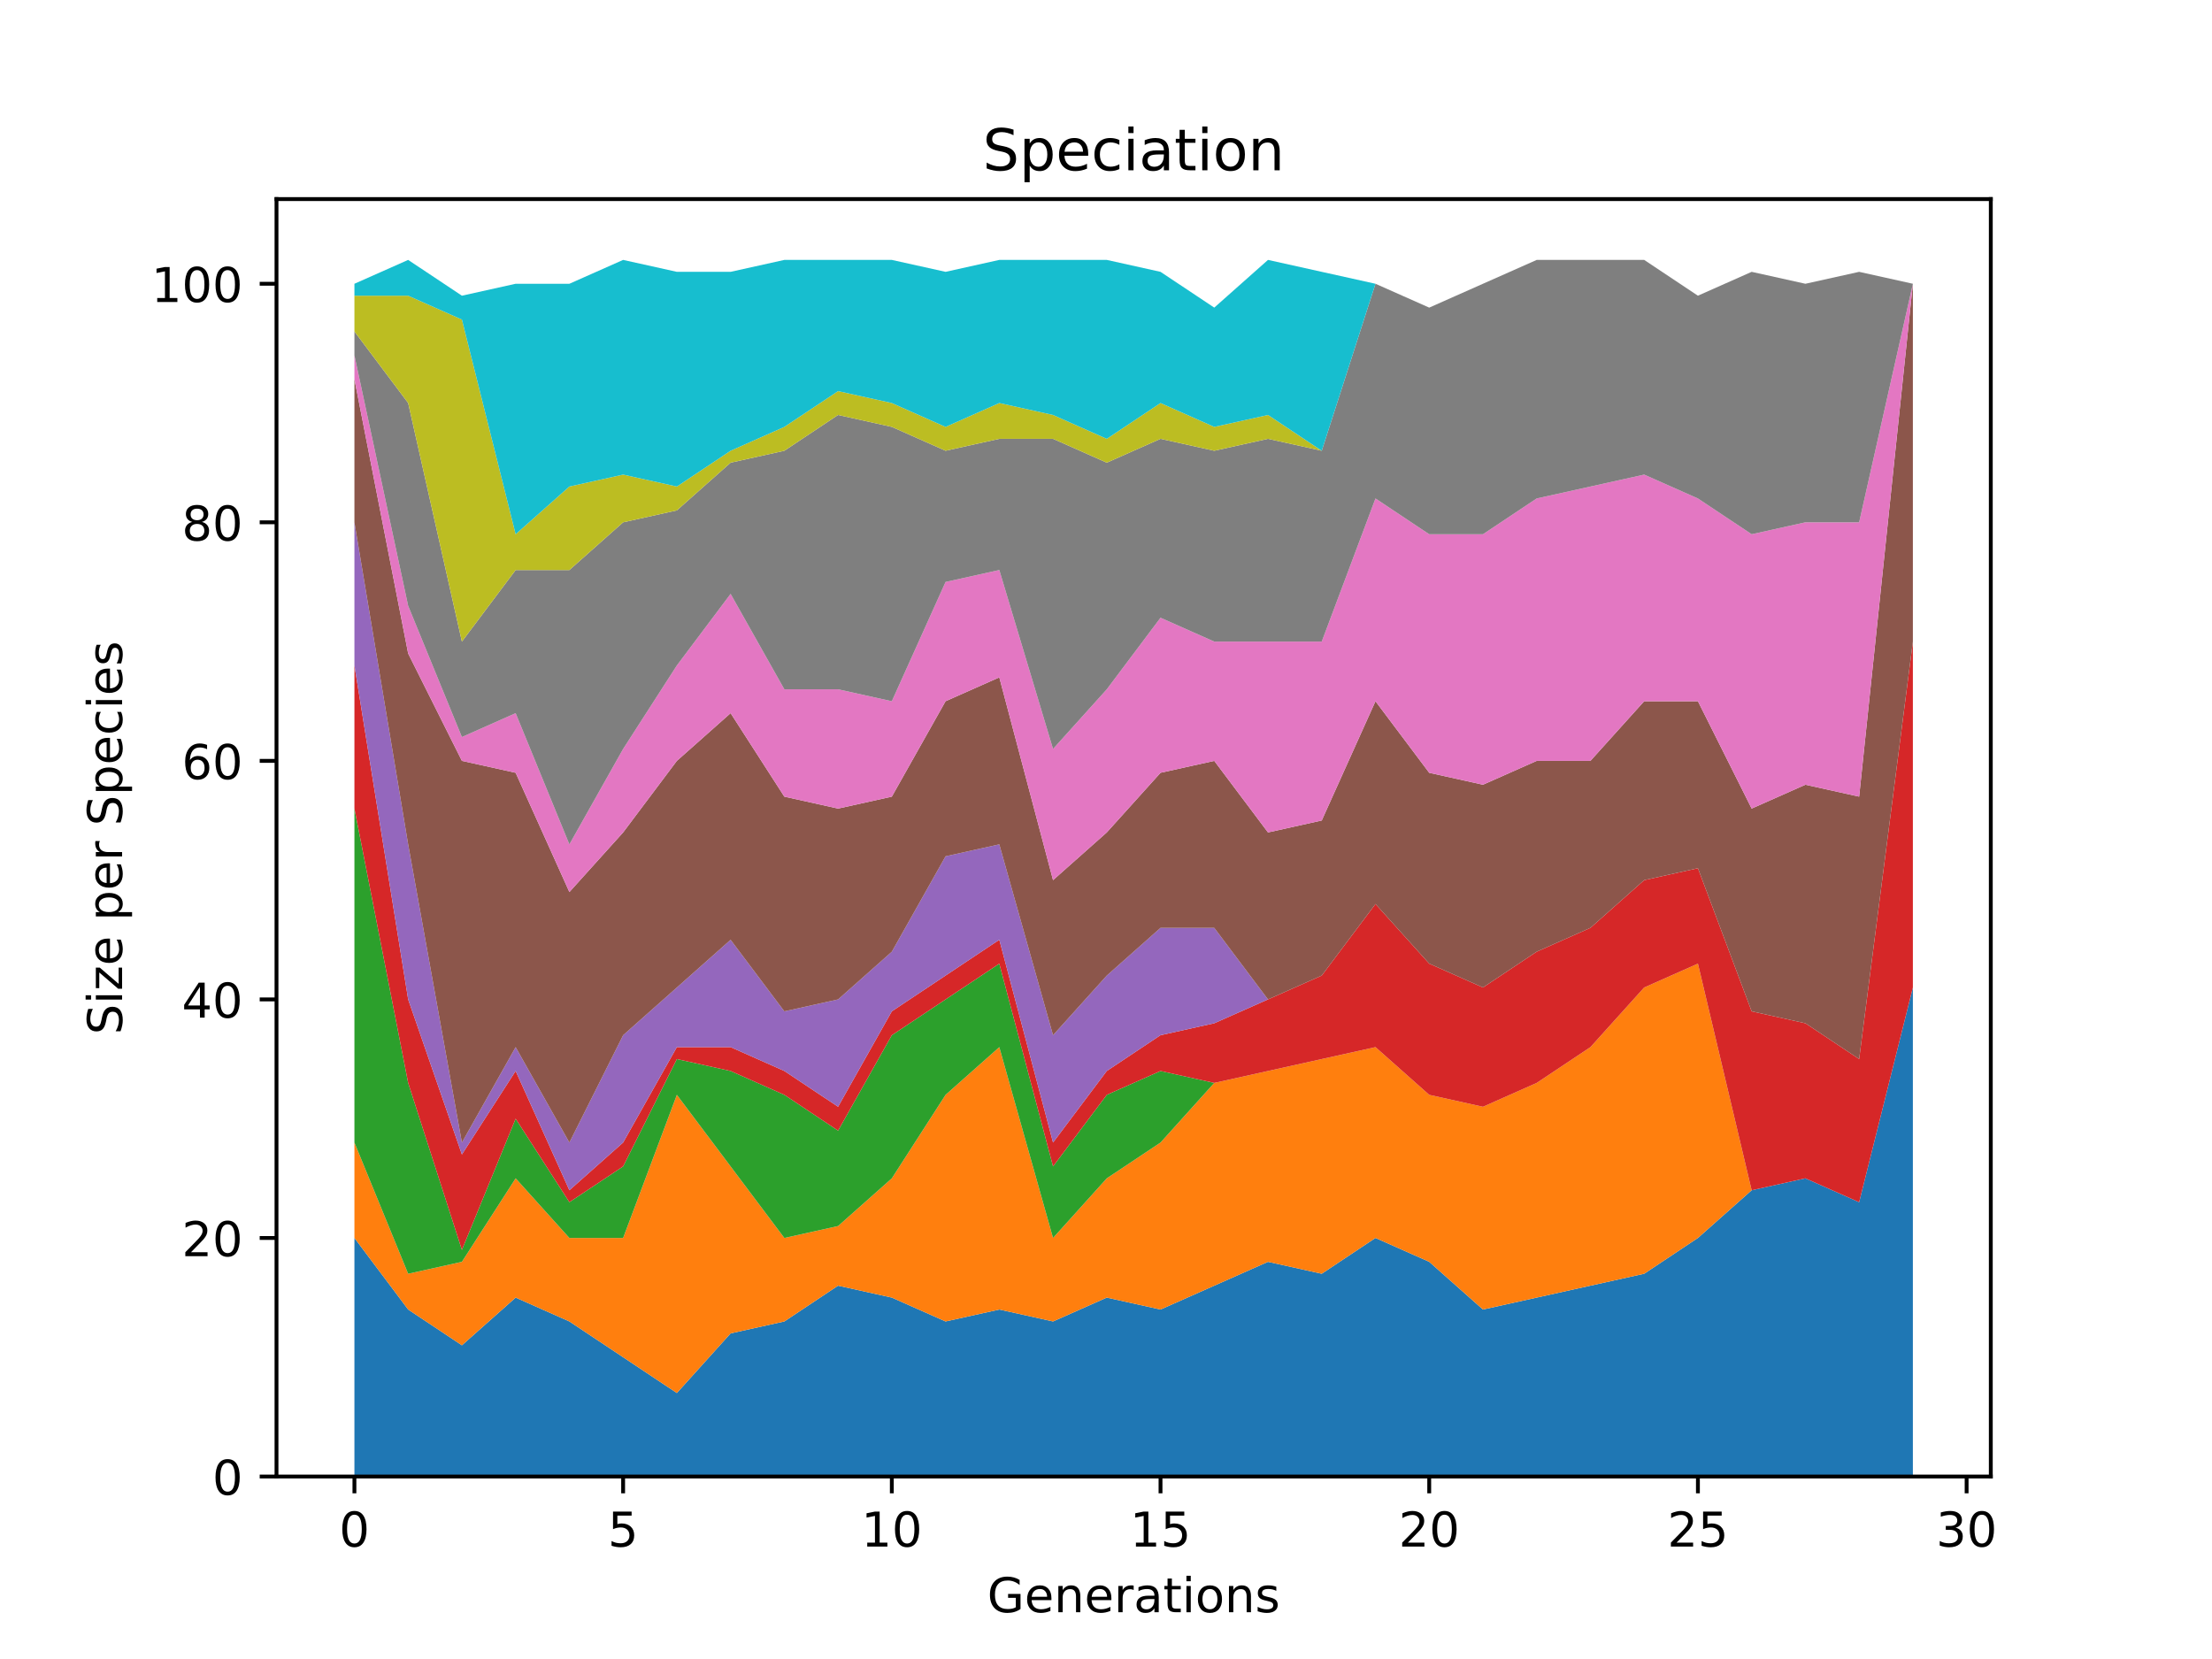 <?xml version="1.0" encoding="utf-8" standalone="no"?>
<!DOCTYPE svg PUBLIC "-//W3C//DTD SVG 1.1//EN"
  "http://www.w3.org/Graphics/SVG/1.1/DTD/svg11.dtd">
<!-- Created with matplotlib (http://matplotlib.org/) -->
<svg height="345.6pt" version="1.1" viewBox="0 0 460.8 345.6" width="460.8pt" xmlns="http://www.w3.org/2000/svg" xmlns:xlink="http://www.w3.org/1999/xlink">
 <defs>
  <style type="text/css">
*{stroke-linecap:butt;stroke-linejoin:round;}
  </style>
 </defs>
 <g id="figure_1">
  <g id="patch_1">
   <path d="M 0 345.6 
L 460.8 345.6 
L 460.8 0 
L 0 0 
z
" style="fill:#ffffff;"/>
  </g>
  <g id="axes_1">
   <g id="patch_2">
    <path d="M 57.6 307.584 
L 414.72 307.584 
L 414.72 41.472 
L 57.6 41.472 
z
" style="fill:#ffffff;"/>
   </g>
   <g id="PolyCollection_1">
    <path clip-path="url(#ped5f1cc3fa)" d="M 73.833 257.89 
L 73.833 307.584 
L 85.028 307.584 
L 96.223 307.584 
L 107.418 307.584 
L 118.613 307.584 
L 129.808 307.584 
L 141.003 307.584 
L 152.198 307.584 
L 163.393 307.584 
L 174.588 307.584 
L 185.783 307.584 
L 196.978 307.584 
L 208.173 307.584 
L 219.368 307.584 
L 230.563 307.584 
L 241.757 307.584 
L 252.952 307.584 
L 264.147 307.584 
L 275.342 307.584 
L 286.537 307.584 
L 297.732 307.584 
L 308.927 307.584 
L 320.122 307.584 
L 331.317 307.584 
L 342.512 307.584 
L 353.707 307.584 
L 364.902 307.584 
L 376.097 307.584 
L 387.292 307.584 
L 398.487 307.584 
L 398.487 205.711 
L 398.487 205.711 
L 387.292 250.436 
L 376.097 245.466 
L 364.902 247.951 
L 353.707 257.89 
L 342.512 265.344 
L 331.317 267.829 
L 320.122 270.313 
L 308.927 272.798 
L 297.732 262.859 
L 286.537 257.89 
L 275.342 265.344 
L 264.147 262.859 
L 252.952 267.829 
L 241.757 272.798 
L 230.563 270.313 
L 219.368 275.283 
L 208.173 272.798 
L 196.978 275.283 
L 185.783 270.313 
L 174.588 267.829 
L 163.393 275.283 
L 152.198 277.768 
L 141.003 290.191 
L 129.808 282.737 
L 118.613 275.283 
L 107.418 270.313 
L 96.223 280.252 
L 85.028 272.798 
L 73.833 257.89 
z
" style="fill:#1f77b4;"/>
   </g>
   <g id="PolyCollection_2">
    <path clip-path="url(#ped5f1cc3fa)" d="M 73.833 238.012 
L 73.833 257.89 
L 85.028 272.798 
L 96.223 280.252 
L 107.418 270.313 
L 118.613 275.283 
L 129.808 282.737 
L 141.003 290.191 
L 152.198 277.768 
L 163.393 275.283 
L 174.588 267.829 
L 185.783 270.313 
L 196.978 275.283 
L 208.173 272.798 
L 219.368 275.283 
L 230.563 270.313 
L 241.757 272.798 
L 252.952 267.829 
L 264.147 262.859 
L 275.342 265.344 
L 286.537 257.89 
L 297.732 262.859 
L 308.927 272.798 
L 320.122 270.313 
L 331.317 267.829 
L 342.512 265.344 
L 353.707 257.89 
L 364.902 247.951 
L 376.097 245.466 
L 387.292 250.436 
L 398.487 205.711 
L 398.487 205.711 
L 398.487 205.711 
L 387.292 250.436 
L 376.097 245.466 
L 364.902 247.951 
L 353.707 200.742 
L 342.512 205.711 
L 331.317 218.135 
L 320.122 225.589 
L 308.927 230.558 
L 297.732 228.073 
L 286.537 218.135 
L 275.342 220.619 
L 264.147 223.104 
L 252.952 225.589 
L 241.757 238.012 
L 230.563 245.466 
L 219.368 257.89 
L 208.173 218.135 
L 196.978 228.073 
L 185.783 245.466 
L 174.588 255.405 
L 163.393 257.89 
L 152.198 242.982 
L 141.003 228.073 
L 129.808 257.89 
L 118.613 257.89 
L 107.418 245.466 
L 96.223 262.859 
L 85.028 265.344 
L 73.833 238.012 
z
" style="fill:#ff7f0e;"/>
   </g>
   <g id="PolyCollection_3">
    <path clip-path="url(#ped5f1cc3fa)" d="M 73.833 168.44 
L 73.833 238.012 
L 85.028 265.344 
L 96.223 262.859 
L 107.418 245.466 
L 118.613 257.89 
L 129.808 257.89 
L 141.003 228.073 
L 152.198 242.982 
L 163.393 257.89 
L 174.588 255.405 
L 185.783 245.466 
L 196.978 228.073 
L 208.173 218.135 
L 219.368 257.89 
L 230.563 245.466 
L 241.757 238.012 
L 252.952 225.589 
L 264.147 223.104 
L 275.342 220.619 
L 286.537 218.135 
L 297.732 228.073 
L 308.927 230.558 
L 320.122 225.589 
L 331.317 218.135 
L 342.512 205.711 
L 353.707 200.742 
L 364.902 247.951 
L 376.097 245.466 
L 387.292 250.436 
L 398.487 205.711 
L 398.487 205.711 
L 398.487 205.711 
L 387.292 250.436 
L 376.097 245.466 
L 364.902 247.951 
L 353.707 200.742 
L 342.512 205.711 
L 331.317 218.135 
L 320.122 225.589 
L 308.927 230.558 
L 297.732 228.073 
L 286.537 218.135 
L 275.342 220.619 
L 264.147 223.104 
L 252.952 225.589 
L 241.757 223.104 
L 230.563 228.073 
L 219.368 242.982 
L 208.173 200.742 
L 196.978 208.196 
L 185.783 215.65 
L 174.588 235.528 
L 163.393 228.073 
L 152.198 223.104 
L 141.003 220.619 
L 129.808 242.982 
L 118.613 250.436 
L 107.418 233.043 
L 96.223 260.375 
L 85.028 225.589 
L 73.833 168.44 
z
" style="fill:#2ca02c;"/>
   </g>
   <g id="PolyCollection_4">
    <path clip-path="url(#ped5f1cc3fa)" d="M 73.833 138.624 
L 73.833 168.44 
L 85.028 225.589 
L 96.223 260.375 
L 107.418 233.043 
L 118.613 250.436 
L 129.808 242.982 
L 141.003 220.619 
L 152.198 223.104 
L 163.393 228.073 
L 174.588 235.528 
L 185.783 215.65 
L 196.978 208.196 
L 208.173 200.742 
L 219.368 242.982 
L 230.563 228.073 
L 241.757 223.104 
L 252.952 225.589 
L 264.147 223.104 
L 275.342 220.619 
L 286.537 218.135 
L 297.732 228.073 
L 308.927 230.558 
L 320.122 225.589 
L 331.317 218.135 
L 342.512 205.711 
L 353.707 200.742 
L 364.902 247.951 
L 376.097 245.466 
L 387.292 250.436 
L 398.487 205.711 
L 398.487 133.655 
L 398.487 133.655 
L 387.292 220.619 
L 376.097 213.165 
L 364.902 210.68 
L 353.707 180.864 
L 342.512 183.349 
L 331.317 193.288 
L 320.122 198.257 
L 308.927 205.711 
L 297.732 200.742 
L 286.537 188.318 
L 275.342 203.226 
L 264.147 208.196 
L 252.952 213.165 
L 241.757 215.65 
L 230.563 223.104 
L 219.368 238.012 
L 208.173 195.772 
L 196.978 203.226 
L 185.783 210.68 
L 174.588 230.558 
L 163.393 223.104 
L 152.198 218.135 
L 141.003 218.135 
L 129.808 238.012 
L 118.613 247.951 
L 107.418 223.104 
L 96.223 240.497 
L 85.028 208.196 
L 73.833 138.624 
z
" style="fill:#d62728;"/>
   </g>
   <g id="PolyCollection_5">
    <path clip-path="url(#ped5f1cc3fa)" d="M 73.833 108.808 
L 73.833 138.624 
L 85.028 208.196 
L 96.223 240.497 
L 107.418 223.104 
L 118.613 247.951 
L 129.808 238.012 
L 141.003 218.135 
L 152.198 218.135 
L 163.393 223.104 
L 174.588 230.558 
L 185.783 210.68 
L 196.978 203.226 
L 208.173 195.772 
L 219.368 238.012 
L 230.563 223.104 
L 241.757 215.65 
L 252.952 213.165 
L 264.147 208.196 
L 275.342 203.226 
L 286.537 188.318 
L 297.732 200.742 
L 308.927 205.711 
L 320.122 198.257 
L 331.317 193.288 
L 342.512 183.349 
L 353.707 180.864 
L 364.902 210.68 
L 376.097 213.165 
L 387.292 220.619 
L 398.487 133.655 
L 398.487 133.655 
L 398.487 133.655 
L 387.292 220.619 
L 376.097 213.165 
L 364.902 210.68 
L 353.707 180.864 
L 342.512 183.349 
L 331.317 193.288 
L 320.122 198.257 
L 308.927 205.711 
L 297.732 200.742 
L 286.537 188.318 
L 275.342 203.226 
L 264.147 208.196 
L 252.952 193.288 
L 241.757 193.288 
L 230.563 203.226 
L 219.368 215.65 
L 208.173 175.895 
L 196.978 178.379 
L 185.783 198.257 
L 174.588 208.196 
L 163.393 210.68 
L 152.198 195.772 
L 141.003 205.711 
L 129.808 215.65 
L 118.613 238.012 
L 107.418 218.135 
L 96.223 238.012 
L 85.028 175.895 
L 73.833 108.808 
z
" style="fill:#9467bd;"/>
   </g>
   <g id="PolyCollection_6">
    <path clip-path="url(#ped5f1cc3fa)" d="M 73.833 78.991 
L 73.833 108.808 
L 85.028 175.895 
L 96.223 238.012 
L 107.418 218.135 
L 118.613 238.012 
L 129.808 215.65 
L 141.003 205.711 
L 152.198 195.772 
L 163.393 210.68 
L 174.588 208.196 
L 185.783 198.257 
L 196.978 178.379 
L 208.173 175.895 
L 219.368 215.65 
L 230.563 203.226 
L 241.757 193.288 
L 252.952 193.288 
L 264.147 208.196 
L 275.342 203.226 
L 286.537 188.318 
L 297.732 200.742 
L 308.927 205.711 
L 320.122 198.257 
L 331.317 193.288 
L 342.512 183.349 
L 353.707 180.864 
L 364.902 210.68 
L 376.097 213.165 
L 387.292 220.619 
L 398.487 133.655 
L 398.487 59.113 
L 398.487 59.113 
L 387.292 165.956 
L 376.097 163.471 
L 364.902 168.44 
L 353.707 146.078 
L 342.512 146.078 
L 331.317 158.502 
L 320.122 158.502 
L 308.927 163.471 
L 297.732 160.986 
L 286.537 146.078 
L 275.342 170.925 
L 264.147 173.41 
L 252.952 158.502 
L 241.757 160.986 
L 230.563 173.41 
L 219.368 183.349 
L 208.173 141.109 
L 196.978 146.078 
L 185.783 165.956 
L 174.588 168.44 
L 163.393 165.956 
L 152.198 148.563 
L 141.003 158.502 
L 129.808 173.41 
L 118.613 185.833 
L 107.418 160.986 
L 96.223 158.502 
L 85.028 136.139 
L 73.833 78.991 
z
" style="fill:#8c564b;"/>
   </g>
   <g id="PolyCollection_7">
    <path clip-path="url(#ped5f1cc3fa)" d="M 73.833 74.022 
L 73.833 78.991 
L 85.028 136.139 
L 96.223 158.502 
L 107.418 160.986 
L 118.613 185.833 
L 129.808 173.41 
L 141.003 158.502 
L 152.198 148.563 
L 163.393 165.956 
L 174.588 168.44 
L 185.783 165.956 
L 196.978 146.078 
L 208.173 141.109 
L 219.368 183.349 
L 230.563 173.41 
L 241.757 160.986 
L 252.952 158.502 
L 264.147 173.41 
L 275.342 170.925 
L 286.537 146.078 
L 297.732 160.986 
L 308.927 163.471 
L 320.122 158.502 
L 331.317 158.502 
L 342.512 146.078 
L 353.707 146.078 
L 364.902 168.44 
L 376.097 163.471 
L 387.292 165.956 
L 398.487 59.113 
L 398.487 59.113 
L 398.487 59.113 
L 387.292 108.808 
L 376.097 108.808 
L 364.902 111.292 
L 353.707 103.838 
L 342.512 98.869 
L 331.317 101.353 
L 320.122 103.838 
L 308.927 111.292 
L 297.732 111.292 
L 286.537 103.838 
L 275.342 133.655 
L 264.147 133.655 
L 252.952 133.655 
L 241.757 128.685 
L 230.563 143.593 
L 219.368 156.017 
L 208.173 118.746 
L 196.978 121.231 
L 185.783 146.078 
L 174.588 143.593 
L 163.393 143.593 
L 152.198 123.716 
L 141.003 138.624 
L 129.808 156.017 
L 118.613 175.895 
L 107.418 148.563 
L 96.223 153.532 
L 85.028 126.2 
L 73.833 74.022 
z
" style="fill:#e377c2;"/>
   </g>
   <g id="PolyCollection_8">
    <path clip-path="url(#ped5f1cc3fa)" d="M 73.833 69.052 
L 73.833 74.022 
L 85.028 126.2 
L 96.223 153.532 
L 107.418 148.563 
L 118.613 175.895 
L 129.808 156.017 
L 141.003 138.624 
L 152.198 123.716 
L 163.393 143.593 
L 174.588 143.593 
L 185.783 146.078 
L 196.978 121.231 
L 208.173 118.746 
L 219.368 156.017 
L 230.563 143.593 
L 241.757 128.685 
L 252.952 133.655 
L 264.147 133.655 
L 275.342 133.655 
L 286.537 103.838 
L 297.732 111.292 
L 308.927 111.292 
L 320.122 103.838 
L 331.317 101.353 
L 342.512 98.869 
L 353.707 103.838 
L 364.902 111.292 
L 376.097 108.808 
L 387.292 108.808 
L 398.487 59.113 
L 398.487 59.113 
L 398.487 59.113 
L 387.292 56.629 
L 376.097 59.113 
L 364.902 56.629 
L 353.707 61.598 
L 342.512 54.144 
L 331.317 54.144 
L 320.122 54.144 
L 308.927 59.113 
L 297.732 64.083 
L 286.537 59.113 
L 275.342 93.899 
L 264.147 91.415 
L 252.952 93.899 
L 241.757 91.415 
L 230.563 96.384 
L 219.368 91.415 
L 208.173 91.415 
L 196.978 93.899 
L 185.783 88.93 
L 174.588 86.445 
L 163.393 93.899 
L 152.198 96.384 
L 141.003 106.323 
L 129.808 108.808 
L 118.613 118.746 
L 107.418 118.746 
L 96.223 133.655 
L 85.028 83.96 
L 73.833 69.052 
z
" style="fill:#7f7f7f;"/>
   </g>
   <g id="PolyCollection_9">
    <path clip-path="url(#ped5f1cc3fa)" d="M 73.833 61.598 
L 73.833 69.052 
L 85.028 83.96 
L 96.223 133.655 
L 107.418 118.746 
L 118.613 118.746 
L 129.808 108.808 
L 141.003 106.323 
L 152.198 96.384 
L 163.393 93.899 
L 174.588 86.445 
L 185.783 88.93 
L 196.978 93.899 
L 208.173 91.415 
L 219.368 91.415 
L 230.563 96.384 
L 241.757 91.415 
L 252.952 93.899 
L 264.147 91.415 
L 275.342 93.899 
L 286.537 59.113 
L 297.732 64.083 
L 308.927 59.113 
L 320.122 54.144 
L 331.317 54.144 
L 342.512 54.144 
L 353.707 61.598 
L 364.902 56.629 
L 376.097 59.113 
L 387.292 56.629 
L 398.487 59.113 
L 398.487 59.113 
L 398.487 59.113 
L 387.292 56.629 
L 376.097 59.113 
L 364.902 56.629 
L 353.707 61.598 
L 342.512 54.144 
L 331.317 54.144 
L 320.122 54.144 
L 308.927 59.113 
L 297.732 64.083 
L 286.537 59.113 
L 275.342 93.899 
L 264.147 86.445 
L 252.952 88.93 
L 241.757 83.96 
L 230.563 91.415 
L 219.368 86.445 
L 208.173 83.96 
L 196.978 88.93 
L 185.783 83.96 
L 174.588 81.476 
L 163.393 88.93 
L 152.198 93.899 
L 141.003 101.353 
L 129.808 98.869 
L 118.613 101.353 
L 107.418 111.292 
L 96.223 66.568 
L 85.028 61.598 
L 73.833 61.598 
z
" style="fill:#bcbd22;"/>
   </g>
   <g id="PolyCollection_10">
    <path clip-path="url(#ped5f1cc3fa)" d="M 73.833 59.113 
L 73.833 61.598 
L 85.028 61.598 
L 96.223 66.568 
L 107.418 111.292 
L 118.613 101.353 
L 129.808 98.869 
L 141.003 101.353 
L 152.198 93.899 
L 163.393 88.93 
L 174.588 81.476 
L 185.783 83.96 
L 196.978 88.93 
L 208.173 83.96 
L 219.368 86.445 
L 230.563 91.415 
L 241.757 83.96 
L 252.952 88.93 
L 264.147 86.445 
L 275.342 93.899 
L 286.537 59.113 
L 297.732 64.083 
L 308.927 59.113 
L 320.122 54.144 
L 331.317 54.144 
L 342.512 54.144 
L 353.707 61.598 
L 364.902 56.629 
L 376.097 59.113 
L 387.292 56.629 
L 398.487 59.113 
L 398.487 59.113 
L 398.487 59.113 
L 387.292 56.629 
L 376.097 59.113 
L 364.902 56.629 
L 353.707 61.598 
L 342.512 54.144 
L 331.317 54.144 
L 320.122 54.144 
L 308.927 59.113 
L 297.732 64.083 
L 286.537 59.113 
L 275.342 56.629 
L 264.147 54.144 
L 252.952 64.083 
L 241.757 56.629 
L 230.563 54.144 
L 219.368 54.144 
L 208.173 54.144 
L 196.978 56.629 
L 185.783 54.144 
L 174.588 54.144 
L 163.393 54.144 
L 152.198 56.629 
L 141.003 56.629 
L 129.808 54.144 
L 118.613 59.113 
L 107.418 59.113 
L 96.223 61.598 
L 85.028 54.144 
L 73.833 59.113 
z
" style="fill:#17becf;"/>
   </g>
   <g id="matplotlib.axis_1">
    <g id="xtick_1">
     <g id="line2d_1">
      <defs>
       <path d="M 0 0 
L 0 3.5 
" id="md3214a4abc" style="stroke:#000000;stroke-width:0.8;"/>
      </defs>
      <g>
       <use style="stroke:#000000;stroke-width:0.8;" x="73.833" xlink:href="#md3214a4abc" y="307.584"/>
      </g>
     </g>
     <g id="text_1">
      <!-- 0 -->
      <defs>
       <path d="M 31.781 66.406 
Q 24.172 66.406 20.328 58.906 
Q 16.5 51.422 16.5 36.375 
Q 16.5 21.391 20.328 13.891 
Q 24.172 6.391 31.781 6.391 
Q 39.453 6.391 43.281 13.891 
Q 47.125 21.391 47.125 36.375 
Q 47.125 51.422 43.281 58.906 
Q 39.453 66.406 31.781 66.406 
z
M 31.781 74.219 
Q 44.047 74.219 50.516 64.516 
Q 56.984 54.828 56.984 36.375 
Q 56.984 17.969 50.516 8.266 
Q 44.047 -1.422 31.781 -1.422 
Q 19.531 -1.422 13.062 8.266 
Q 6.594 17.969 6.594 36.375 
Q 6.594 54.828 13.062 64.516 
Q 19.531 74.219 31.781 74.219 
z
" id="DejaVuSans-30"/>
      </defs>
      <g transform="translate(70.651 322.182)scale(0.1 -0.1)">
       <use xlink:href="#DejaVuSans-30"/>
      </g>
     </g>
    </g>
    <g id="xtick_2">
     <g id="line2d_2">
      <g>
       <use style="stroke:#000000;stroke-width:0.8;" x="129.808" xlink:href="#md3214a4abc" y="307.584"/>
      </g>
     </g>
     <g id="text_2">
      <!-- 5 -->
      <defs>
       <path d="M 10.797 72.906 
L 49.516 72.906 
L 49.516 64.594 
L 19.828 64.594 
L 19.828 46.734 
Q 21.969 47.469 24.109 47.828 
Q 26.266 48.188 28.422 48.188 
Q 40.625 48.188 47.75 41.5 
Q 54.891 34.812 54.891 23.391 
Q 54.891 11.625 47.562 5.094 
Q 40.234 -1.422 26.906 -1.422 
Q 22.312 -1.422 17.547 -0.641 
Q 12.797 0.141 7.719 1.703 
L 7.719 11.625 
Q 12.109 9.234 16.797 8.062 
Q 21.484 6.891 26.703 6.891 
Q 35.156 6.891 40.078 11.328 
Q 45.016 15.766 45.016 23.391 
Q 45.016 31 40.078 35.438 
Q 35.156 39.891 26.703 39.891 
Q 22.75 39.891 18.812 39.016 
Q 14.891 38.141 10.797 36.281 
z
" id="DejaVuSans-35"/>
      </defs>
      <g transform="translate(126.626 322.182)scale(0.1 -0.1)">
       <use xlink:href="#DejaVuSans-35"/>
      </g>
     </g>
    </g>
    <g id="xtick_3">
     <g id="line2d_3">
      <g>
       <use style="stroke:#000000;stroke-width:0.8;" x="185.783" xlink:href="#md3214a4abc" y="307.584"/>
      </g>
     </g>
     <g id="text_3">
      <!-- 10 -->
      <defs>
       <path d="M 12.406 8.297 
L 28.516 8.297 
L 28.516 63.922 
L 10.984 60.406 
L 10.984 69.391 
L 28.422 72.906 
L 38.281 72.906 
L 38.281 8.297 
L 54.391 8.297 
L 54.391 0 
L 12.406 0 
z
" id="DejaVuSans-31"/>
      </defs>
      <g transform="translate(179.42 322.182)scale(0.1 -0.1)">
       <use xlink:href="#DejaVuSans-31"/>
       <use x="63.623" xlink:href="#DejaVuSans-30"/>
      </g>
     </g>
    </g>
    <g id="xtick_4">
     <g id="line2d_4">
      <g>
       <use style="stroke:#000000;stroke-width:0.8;" x="241.757" xlink:href="#md3214a4abc" y="307.584"/>
      </g>
     </g>
     <g id="text_4">
      <!-- 15 -->
      <g transform="translate(235.395 322.182)scale(0.1 -0.1)">
       <use xlink:href="#DejaVuSans-31"/>
       <use x="63.623" xlink:href="#DejaVuSans-35"/>
      </g>
     </g>
    </g>
    <g id="xtick_5">
     <g id="line2d_5">
      <g>
       <use style="stroke:#000000;stroke-width:0.8;" x="297.732" xlink:href="#md3214a4abc" y="307.584"/>
      </g>
     </g>
     <g id="text_5">
      <!-- 20 -->
      <defs>
       <path d="M 19.188 8.297 
L 53.609 8.297 
L 53.609 0 
L 7.328 0 
L 7.328 8.297 
Q 12.938 14.109 22.625 23.891 
Q 32.328 33.688 34.812 36.531 
Q 39.547 41.844 41.422 45.531 
Q 43.312 49.219 43.312 52.781 
Q 43.312 58.594 39.234 62.25 
Q 35.156 65.922 28.609 65.922 
Q 23.969 65.922 18.812 64.312 
Q 13.672 62.703 7.812 59.422 
L 7.812 69.391 
Q 13.766 71.781 18.938 73 
Q 24.125 74.219 28.422 74.219 
Q 39.75 74.219 46.484 68.547 
Q 53.219 62.891 53.219 53.422 
Q 53.219 48.922 51.531 44.891 
Q 49.859 40.875 45.406 35.406 
Q 44.188 33.984 37.641 27.219 
Q 31.109 20.453 19.188 8.297 
z
" id="DejaVuSans-32"/>
      </defs>
      <g transform="translate(291.37 322.182)scale(0.1 -0.1)">
       <use xlink:href="#DejaVuSans-32"/>
       <use x="63.623" xlink:href="#DejaVuSans-30"/>
      </g>
     </g>
    </g>
    <g id="xtick_6">
     <g id="line2d_6">
      <g>
       <use style="stroke:#000000;stroke-width:0.8;" x="353.707" xlink:href="#md3214a4abc" y="307.584"/>
      </g>
     </g>
     <g id="text_6">
      <!-- 25 -->
      <g transform="translate(347.345 322.182)scale(0.1 -0.1)">
       <use xlink:href="#DejaVuSans-32"/>
       <use x="63.623" xlink:href="#DejaVuSans-35"/>
      </g>
     </g>
    </g>
    <g id="xtick_7">
     <g id="line2d_7">
      <g>
       <use style="stroke:#000000;stroke-width:0.8;" x="409.682" xlink:href="#md3214a4abc" y="307.584"/>
      </g>
     </g>
     <g id="text_7">
      <!-- 30 -->
      <defs>
       <path d="M 40.578 39.312 
Q 47.656 37.797 51.625 33 
Q 55.609 28.219 55.609 21.188 
Q 55.609 10.406 48.188 4.484 
Q 40.766 -1.422 27.094 -1.422 
Q 22.516 -1.422 17.656 -0.516 
Q 12.797 0.391 7.625 2.203 
L 7.625 11.719 
Q 11.719 9.328 16.594 8.109 
Q 21.484 6.891 26.812 6.891 
Q 36.078 6.891 40.938 10.547 
Q 45.797 14.203 45.797 21.188 
Q 45.797 27.641 41.281 31.266 
Q 36.766 34.906 28.719 34.906 
L 20.219 34.906 
L 20.219 43.016 
L 29.109 43.016 
Q 36.375 43.016 40.234 45.922 
Q 44.094 48.828 44.094 54.297 
Q 44.094 59.906 40.109 62.906 
Q 36.141 65.922 28.719 65.922 
Q 24.656 65.922 20.016 65.031 
Q 15.375 64.156 9.812 62.312 
L 9.812 71.094 
Q 15.438 72.656 20.344 73.438 
Q 25.25 74.219 29.594 74.219 
Q 40.828 74.219 47.359 69.109 
Q 53.906 64.016 53.906 55.328 
Q 53.906 49.266 50.438 45.094 
Q 46.969 40.922 40.578 39.312 
z
" id="DejaVuSans-33"/>
      </defs>
      <g transform="translate(403.32 322.182)scale(0.1 -0.1)">
       <use xlink:href="#DejaVuSans-33"/>
       <use x="63.623" xlink:href="#DejaVuSans-30"/>
      </g>
     </g>
    </g>
    <g id="text_8">
     <!-- Generations -->
     <defs>
      <path d="M 59.516 10.406 
L 59.516 29.984 
L 43.406 29.984 
L 43.406 38.094 
L 69.281 38.094 
L 69.281 6.781 
Q 63.578 2.734 56.688 0.656 
Q 49.812 -1.422 42 -1.422 
Q 24.906 -1.422 15.25 8.562 
Q 5.609 18.562 5.609 36.375 
Q 5.609 54.25 15.25 64.234 
Q 24.906 74.219 42 74.219 
Q 49.125 74.219 55.547 72.453 
Q 61.969 70.703 67.391 67.281 
L 67.391 56.781 
Q 61.922 61.422 55.766 63.766 
Q 49.609 66.109 42.828 66.109 
Q 29.438 66.109 22.719 58.641 
Q 16.016 51.172 16.016 36.375 
Q 16.016 21.625 22.719 14.156 
Q 29.438 6.688 42.828 6.688 
Q 48.047 6.688 52.141 7.594 
Q 56.25 8.5 59.516 10.406 
z
" id="DejaVuSans-47"/>
      <path d="M 56.203 29.594 
L 56.203 25.203 
L 14.891 25.203 
Q 15.484 15.922 20.484 11.062 
Q 25.484 6.203 34.422 6.203 
Q 39.594 6.203 44.453 7.469 
Q 49.312 8.734 54.109 11.281 
L 54.109 2.781 
Q 49.266 0.734 44.188 -0.344 
Q 39.109 -1.422 33.891 -1.422 
Q 20.797 -1.422 13.156 6.188 
Q 5.516 13.812 5.516 26.812 
Q 5.516 40.234 12.766 48.109 
Q 20.016 56 32.328 56 
Q 43.359 56 49.781 48.891 
Q 56.203 41.797 56.203 29.594 
z
M 47.219 32.234 
Q 47.125 39.594 43.094 43.984 
Q 39.062 48.391 32.422 48.391 
Q 24.906 48.391 20.391 44.141 
Q 15.875 39.891 15.188 32.172 
z
" id="DejaVuSans-65"/>
      <path d="M 54.891 33.016 
L 54.891 0 
L 45.906 0 
L 45.906 32.719 
Q 45.906 40.484 42.875 44.328 
Q 39.844 48.188 33.797 48.188 
Q 26.516 48.188 22.312 43.547 
Q 18.109 38.922 18.109 30.906 
L 18.109 0 
L 9.078 0 
L 9.078 54.688 
L 18.109 54.688 
L 18.109 46.188 
Q 21.344 51.125 25.703 53.562 
Q 30.078 56 35.797 56 
Q 45.219 56 50.047 50.172 
Q 54.891 44.344 54.891 33.016 
z
" id="DejaVuSans-6e"/>
      <path d="M 41.109 46.297 
Q 39.594 47.172 37.812 47.578 
Q 36.031 48 33.891 48 
Q 26.266 48 22.188 43.047 
Q 18.109 38.094 18.109 28.812 
L 18.109 0 
L 9.078 0 
L 9.078 54.688 
L 18.109 54.688 
L 18.109 46.188 
Q 20.953 51.172 25.484 53.578 
Q 30.031 56 36.531 56 
Q 37.453 56 38.578 55.875 
Q 39.703 55.766 41.062 55.516 
z
" id="DejaVuSans-72"/>
      <path d="M 34.281 27.484 
Q 23.391 27.484 19.188 25 
Q 14.984 22.516 14.984 16.5 
Q 14.984 11.719 18.141 8.906 
Q 21.297 6.109 26.703 6.109 
Q 34.188 6.109 38.703 11.406 
Q 43.219 16.703 43.219 25.484 
L 43.219 27.484 
z
M 52.203 31.203 
L 52.203 0 
L 43.219 0 
L 43.219 8.297 
Q 40.141 3.328 35.547 0.953 
Q 30.953 -1.422 24.312 -1.422 
Q 15.922 -1.422 10.953 3.297 
Q 6 8.016 6 15.922 
Q 6 25.141 12.172 29.828 
Q 18.359 34.516 30.609 34.516 
L 43.219 34.516 
L 43.219 35.406 
Q 43.219 41.609 39.141 45 
Q 35.062 48.391 27.688 48.391 
Q 23 48.391 18.547 47.266 
Q 14.109 46.141 10.016 43.891 
L 10.016 52.203 
Q 14.938 54.109 19.578 55.047 
Q 24.219 56 28.609 56 
Q 40.484 56 46.344 49.844 
Q 52.203 43.703 52.203 31.203 
z
" id="DejaVuSans-61"/>
      <path d="M 18.312 70.219 
L 18.312 54.688 
L 36.812 54.688 
L 36.812 47.703 
L 18.312 47.703 
L 18.312 18.016 
Q 18.312 11.328 20.141 9.422 
Q 21.969 7.516 27.594 7.516 
L 36.812 7.516 
L 36.812 0 
L 27.594 0 
Q 17.188 0 13.234 3.875 
Q 9.281 7.766 9.281 18.016 
L 9.281 47.703 
L 2.688 47.703 
L 2.688 54.688 
L 9.281 54.688 
L 9.281 70.219 
z
" id="DejaVuSans-74"/>
      <path d="M 9.422 54.688 
L 18.406 54.688 
L 18.406 0 
L 9.422 0 
z
M 9.422 75.984 
L 18.406 75.984 
L 18.406 64.594 
L 9.422 64.594 
z
" id="DejaVuSans-69"/>
      <path d="M 30.609 48.391 
Q 23.391 48.391 19.188 42.75 
Q 14.984 37.109 14.984 27.297 
Q 14.984 17.484 19.156 11.844 
Q 23.344 6.203 30.609 6.203 
Q 37.797 6.203 41.984 11.859 
Q 46.188 17.531 46.188 27.297 
Q 46.188 37.016 41.984 42.703 
Q 37.797 48.391 30.609 48.391 
z
M 30.609 56 
Q 42.328 56 49.016 48.375 
Q 55.719 40.766 55.719 27.297 
Q 55.719 13.875 49.016 6.219 
Q 42.328 -1.422 30.609 -1.422 
Q 18.844 -1.422 12.172 6.219 
Q 5.516 13.875 5.516 27.297 
Q 5.516 40.766 12.172 48.375 
Q 18.844 56 30.609 56 
z
" id="DejaVuSans-6f"/>
      <path d="M 44.281 53.078 
L 44.281 44.578 
Q 40.484 46.531 36.375 47.5 
Q 32.281 48.484 27.875 48.484 
Q 21.188 48.484 17.844 46.438 
Q 14.5 44.391 14.5 40.281 
Q 14.5 37.156 16.891 35.375 
Q 19.281 33.594 26.516 31.984 
L 29.594 31.297 
Q 39.156 29.25 43.188 25.516 
Q 47.219 21.781 47.219 15.094 
Q 47.219 7.469 41.188 3.016 
Q 35.156 -1.422 24.609 -1.422 
Q 20.219 -1.422 15.453 -0.562 
Q 10.688 0.297 5.422 2 
L 5.422 11.281 
Q 10.406 8.688 15.234 7.391 
Q 20.062 6.109 24.812 6.109 
Q 31.156 6.109 34.562 8.281 
Q 37.984 10.453 37.984 14.406 
Q 37.984 18.062 35.516 20.016 
Q 33.062 21.969 24.703 23.781 
L 21.578 24.516 
Q 13.234 26.266 9.516 29.906 
Q 5.812 33.547 5.812 39.891 
Q 5.812 47.609 11.281 51.797 
Q 16.75 56 26.812 56 
Q 31.781 56 36.172 55.266 
Q 40.578 54.547 44.281 53.078 
z
" id="DejaVuSans-73"/>
     </defs>
     <g transform="translate(205.662 335.861)scale(0.1 -0.1)">
      <use xlink:href="#DejaVuSans-47"/>
      <use x="77.49" xlink:href="#DejaVuSans-65"/>
      <use x="139.014" xlink:href="#DejaVuSans-6e"/>
      <use x="202.393" xlink:href="#DejaVuSans-65"/>
      <use x="263.916" xlink:href="#DejaVuSans-72"/>
      <use x="305.029" xlink:href="#DejaVuSans-61"/>
      <use x="366.309" xlink:href="#DejaVuSans-74"/>
      <use x="405.518" xlink:href="#DejaVuSans-69"/>
      <use x="433.301" xlink:href="#DejaVuSans-6f"/>
      <use x="494.482" xlink:href="#DejaVuSans-6e"/>
      <use x="557.861" xlink:href="#DejaVuSans-73"/>
     </g>
    </g>
   </g>
   <g id="matplotlib.axis_2">
    <g id="ytick_1">
     <g id="line2d_8">
      <defs>
       <path d="M 0 0 
L -3.5 0 
" id="me3b7e5dcd1" style="stroke:#000000;stroke-width:0.8;"/>
      </defs>
      <g>
       <use style="stroke:#000000;stroke-width:0.8;" x="57.6" xlink:href="#me3b7e5dcd1" y="307.584"/>
      </g>
     </g>
     <g id="text_9">
      <!-- 0 -->
      <g transform="translate(44.237 311.383)scale(0.1 -0.1)">
       <use xlink:href="#DejaVuSans-30"/>
      </g>
     </g>
    </g>
    <g id="ytick_2">
     <g id="line2d_9">
      <g>
       <use style="stroke:#000000;stroke-width:0.8;" x="57.6" xlink:href="#me3b7e5dcd1" y="257.89"/>
      </g>
     </g>
     <g id="text_10">
      <!-- 20 -->
      <g transform="translate(37.875 261.689)scale(0.1 -0.1)">
       <use xlink:href="#DejaVuSans-32"/>
       <use x="63.623" xlink:href="#DejaVuSans-30"/>
      </g>
     </g>
    </g>
    <g id="ytick_3">
     <g id="line2d_10">
      <g>
       <use style="stroke:#000000;stroke-width:0.8;" x="57.6" xlink:href="#me3b7e5dcd1" y="208.196"/>
      </g>
     </g>
     <g id="text_11">
      <!-- 40 -->
      <defs>
       <path d="M 37.797 64.312 
L 12.891 25.391 
L 37.797 25.391 
z
M 35.203 72.906 
L 47.609 72.906 
L 47.609 25.391 
L 58.016 25.391 
L 58.016 17.188 
L 47.609 17.188 
L 47.609 0 
L 37.797 0 
L 37.797 17.188 
L 4.891 17.188 
L 4.891 26.703 
z
" id="DejaVuSans-34"/>
      </defs>
      <g transform="translate(37.875 211.995)scale(0.1 -0.1)">
       <use xlink:href="#DejaVuSans-34"/>
       <use x="63.623" xlink:href="#DejaVuSans-30"/>
      </g>
     </g>
    </g>
    <g id="ytick_4">
     <g id="line2d_11">
      <g>
       <use style="stroke:#000000;stroke-width:0.8;" x="57.6" xlink:href="#me3b7e5dcd1" y="158.502"/>
      </g>
     </g>
     <g id="text_12">
      <!-- 60 -->
      <defs>
       <path d="M 33.016 40.375 
Q 26.375 40.375 22.484 35.828 
Q 18.609 31.297 18.609 23.391 
Q 18.609 15.531 22.484 10.953 
Q 26.375 6.391 33.016 6.391 
Q 39.656 6.391 43.531 10.953 
Q 47.406 15.531 47.406 23.391 
Q 47.406 31.297 43.531 35.828 
Q 39.656 40.375 33.016 40.375 
z
M 52.594 71.297 
L 52.594 62.312 
Q 48.875 64.062 45.094 64.984 
Q 41.312 65.922 37.594 65.922 
Q 27.828 65.922 22.672 59.328 
Q 17.531 52.734 16.797 39.406 
Q 19.672 43.656 24.016 45.922 
Q 28.375 48.188 33.594 48.188 
Q 44.578 48.188 50.953 41.516 
Q 57.328 34.859 57.328 23.391 
Q 57.328 12.156 50.688 5.359 
Q 44.047 -1.422 33.016 -1.422 
Q 20.359 -1.422 13.672 8.266 
Q 6.984 17.969 6.984 36.375 
Q 6.984 53.656 15.188 63.938 
Q 23.391 74.219 37.203 74.219 
Q 40.922 74.219 44.703 73.484 
Q 48.484 72.75 52.594 71.297 
z
" id="DejaVuSans-36"/>
      </defs>
      <g transform="translate(37.875 162.301)scale(0.1 -0.1)">
       <use xlink:href="#DejaVuSans-36"/>
       <use x="63.623" xlink:href="#DejaVuSans-30"/>
      </g>
     </g>
    </g>
    <g id="ytick_5">
     <g id="line2d_12">
      <g>
       <use style="stroke:#000000;stroke-width:0.8;" x="57.6" xlink:href="#me3b7e5dcd1" y="108.808"/>
      </g>
     </g>
     <g id="text_13">
      <!-- 80 -->
      <defs>
       <path d="M 31.781 34.625 
Q 24.75 34.625 20.719 30.859 
Q 16.703 27.094 16.703 20.516 
Q 16.703 13.922 20.719 10.156 
Q 24.75 6.391 31.781 6.391 
Q 38.812 6.391 42.859 10.172 
Q 46.922 13.969 46.922 20.516 
Q 46.922 27.094 42.891 30.859 
Q 38.875 34.625 31.781 34.625 
z
M 21.922 38.812 
Q 15.578 40.375 12.031 44.719 
Q 8.5 49.078 8.5 55.328 
Q 8.5 64.062 14.719 69.141 
Q 20.953 74.219 31.781 74.219 
Q 42.672 74.219 48.875 69.141 
Q 55.078 64.062 55.078 55.328 
Q 55.078 49.078 51.531 44.719 
Q 48 40.375 41.703 38.812 
Q 48.828 37.156 52.797 32.312 
Q 56.781 27.484 56.781 20.516 
Q 56.781 9.906 50.312 4.234 
Q 43.844 -1.422 31.781 -1.422 
Q 19.734 -1.422 13.25 4.234 
Q 6.781 9.906 6.781 20.516 
Q 6.781 27.484 10.781 32.312 
Q 14.797 37.156 21.922 38.812 
z
M 18.312 54.391 
Q 18.312 48.734 21.844 45.562 
Q 25.391 42.391 31.781 42.391 
Q 38.141 42.391 41.719 45.562 
Q 45.312 48.734 45.312 54.391 
Q 45.312 60.062 41.719 63.234 
Q 38.141 66.406 31.781 66.406 
Q 25.391 66.406 21.844 63.234 
Q 18.312 60.062 18.312 54.391 
z
" id="DejaVuSans-38"/>
      </defs>
      <g transform="translate(37.875 112.607)scale(0.1 -0.1)">
       <use xlink:href="#DejaVuSans-38"/>
       <use x="63.623" xlink:href="#DejaVuSans-30"/>
      </g>
     </g>
    </g>
    <g id="ytick_6">
     <g id="line2d_13">
      <g>
       <use style="stroke:#000000;stroke-width:0.8;" x="57.6" xlink:href="#me3b7e5dcd1" y="59.113"/>
      </g>
     </g>
     <g id="text_14">
      <!-- 100 -->
      <g transform="translate(31.512 62.913)scale(0.1 -0.1)">
       <use xlink:href="#DejaVuSans-31"/>
       <use x="63.623" xlink:href="#DejaVuSans-30"/>
       <use x="127.246" xlink:href="#DejaVuSans-30"/>
      </g>
     </g>
    </g>
    <g id="text_15">
     <!-- Size per Species -->
     <defs>
      <path d="M 53.516 70.516 
L 53.516 60.891 
Q 47.906 63.578 42.922 64.891 
Q 37.938 66.219 33.297 66.219 
Q 25.25 66.219 20.875 63.094 
Q 16.5 59.969 16.5 54.203 
Q 16.5 49.359 19.406 46.891 
Q 22.312 44.438 30.422 42.922 
L 36.375 41.703 
Q 47.406 39.594 52.656 34.297 
Q 57.906 29 57.906 20.125 
Q 57.906 9.516 50.797 4.047 
Q 43.703 -1.422 29.984 -1.422 
Q 24.812 -1.422 18.969 -0.25 
Q 13.141 0.922 6.891 3.219 
L 6.891 13.375 
Q 12.891 10.016 18.656 8.297 
Q 24.422 6.594 29.984 6.594 
Q 38.422 6.594 43.016 9.906 
Q 47.609 13.234 47.609 19.391 
Q 47.609 24.75 44.312 27.781 
Q 41.016 30.812 33.5 32.328 
L 27.484 33.5 
Q 16.453 35.688 11.516 40.375 
Q 6.594 45.062 6.594 53.422 
Q 6.594 63.094 13.406 68.656 
Q 20.219 74.219 32.172 74.219 
Q 37.312 74.219 42.625 73.281 
Q 47.953 72.359 53.516 70.516 
z
" id="DejaVuSans-53"/>
      <path d="M 5.516 54.688 
L 48.188 54.688 
L 48.188 46.484 
L 14.406 7.172 
L 48.188 7.172 
L 48.188 0 
L 4.297 0 
L 4.297 8.203 
L 38.094 47.516 
L 5.516 47.516 
z
" id="DejaVuSans-7a"/>
      <path id="DejaVuSans-20"/>
      <path d="M 18.109 8.203 
L 18.109 -20.797 
L 9.078 -20.797 
L 9.078 54.688 
L 18.109 54.688 
L 18.109 46.391 
Q 20.953 51.266 25.266 53.625 
Q 29.594 56 35.594 56 
Q 45.562 56 51.781 48.094 
Q 58.016 40.188 58.016 27.297 
Q 58.016 14.406 51.781 6.484 
Q 45.562 -1.422 35.594 -1.422 
Q 29.594 -1.422 25.266 0.953 
Q 20.953 3.328 18.109 8.203 
z
M 48.688 27.297 
Q 48.688 37.203 44.609 42.844 
Q 40.531 48.484 33.406 48.484 
Q 26.266 48.484 22.188 42.844 
Q 18.109 37.203 18.109 27.297 
Q 18.109 17.391 22.188 11.75 
Q 26.266 6.109 33.406 6.109 
Q 40.531 6.109 44.609 11.75 
Q 48.688 17.391 48.688 27.297 
z
" id="DejaVuSans-70"/>
      <path d="M 48.781 52.594 
L 48.781 44.188 
Q 44.969 46.297 41.141 47.344 
Q 37.312 48.391 33.406 48.391 
Q 24.656 48.391 19.812 42.844 
Q 14.984 37.312 14.984 27.297 
Q 14.984 17.281 19.812 11.734 
Q 24.656 6.203 33.406 6.203 
Q 37.312 6.203 41.141 7.25 
Q 44.969 8.297 48.781 10.406 
L 48.781 2.094 
Q 45.016 0.344 40.984 -0.531 
Q 36.969 -1.422 32.422 -1.422 
Q 20.062 -1.422 12.781 6.344 
Q 5.516 14.109 5.516 27.297 
Q 5.516 40.672 12.859 48.328 
Q 20.219 56 33.016 56 
Q 37.156 56 41.109 55.141 
Q 45.062 54.297 48.781 52.594 
z
" id="DejaVuSans-63"/>
     </defs>
     <g transform="translate(25.433 215.521)rotate(-90)scale(0.1 -0.1)">
      <use xlink:href="#DejaVuSans-53"/>
      <use x="63.477" xlink:href="#DejaVuSans-69"/>
      <use x="91.26" xlink:href="#DejaVuSans-7a"/>
      <use x="143.75" xlink:href="#DejaVuSans-65"/>
      <use x="205.273" xlink:href="#DejaVuSans-20"/>
      <use x="237.061" xlink:href="#DejaVuSans-70"/>
      <use x="300.537" xlink:href="#DejaVuSans-65"/>
      <use x="362.061" xlink:href="#DejaVuSans-72"/>
      <use x="403.174" xlink:href="#DejaVuSans-20"/>
      <use x="434.961" xlink:href="#DejaVuSans-53"/>
      <use x="498.438" xlink:href="#DejaVuSans-70"/>
      <use x="561.914" xlink:href="#DejaVuSans-65"/>
      <use x="623.438" xlink:href="#DejaVuSans-63"/>
      <use x="678.418" xlink:href="#DejaVuSans-69"/>
      <use x="706.201" xlink:href="#DejaVuSans-65"/>
      <use x="767.725" xlink:href="#DejaVuSans-73"/>
     </g>
    </g>
   </g>
   <g id="patch_3">
    <path d="M 57.6 307.584 
L 57.6 41.472 
" style="fill:none;stroke:#000000;stroke-linecap:square;stroke-linejoin:miter;stroke-width:0.8;"/>
   </g>
   <g id="patch_4">
    <path d="M 414.72 307.584 
L 414.72 41.472 
" style="fill:none;stroke:#000000;stroke-linecap:square;stroke-linejoin:miter;stroke-width:0.8;"/>
   </g>
   <g id="patch_5">
    <path d="M 57.6 307.584 
L 414.72 307.584 
" style="fill:none;stroke:#000000;stroke-linecap:square;stroke-linejoin:miter;stroke-width:0.8;"/>
   </g>
   <g id="patch_6">
    <path d="M 57.6 41.472 
L 414.72 41.472 
" style="fill:none;stroke:#000000;stroke-linecap:square;stroke-linejoin:miter;stroke-width:0.8;"/>
   </g>
   <g id="text_16">
    <!-- Speciation -->
    <g transform="translate(204.714 35.472)scale(0.12 -0.12)">
     <use xlink:href="#DejaVuSans-53"/>
     <use x="63.477" xlink:href="#DejaVuSans-70"/>
     <use x="126.953" xlink:href="#DejaVuSans-65"/>
     <use x="188.477" xlink:href="#DejaVuSans-63"/>
     <use x="243.457" xlink:href="#DejaVuSans-69"/>
     <use x="271.24" xlink:href="#DejaVuSans-61"/>
     <use x="332.52" xlink:href="#DejaVuSans-74"/>
     <use x="371.729" xlink:href="#DejaVuSans-69"/>
     <use x="399.512" xlink:href="#DejaVuSans-6f"/>
     <use x="460.693" xlink:href="#DejaVuSans-6e"/>
    </g>
   </g>
  </g>
 </g>
 <defs>
  <clipPath id="ped5f1cc3fa">
   <rect height="266.112" width="357.12" x="57.6" y="41.472"/>
  </clipPath>
 </defs>
</svg>
